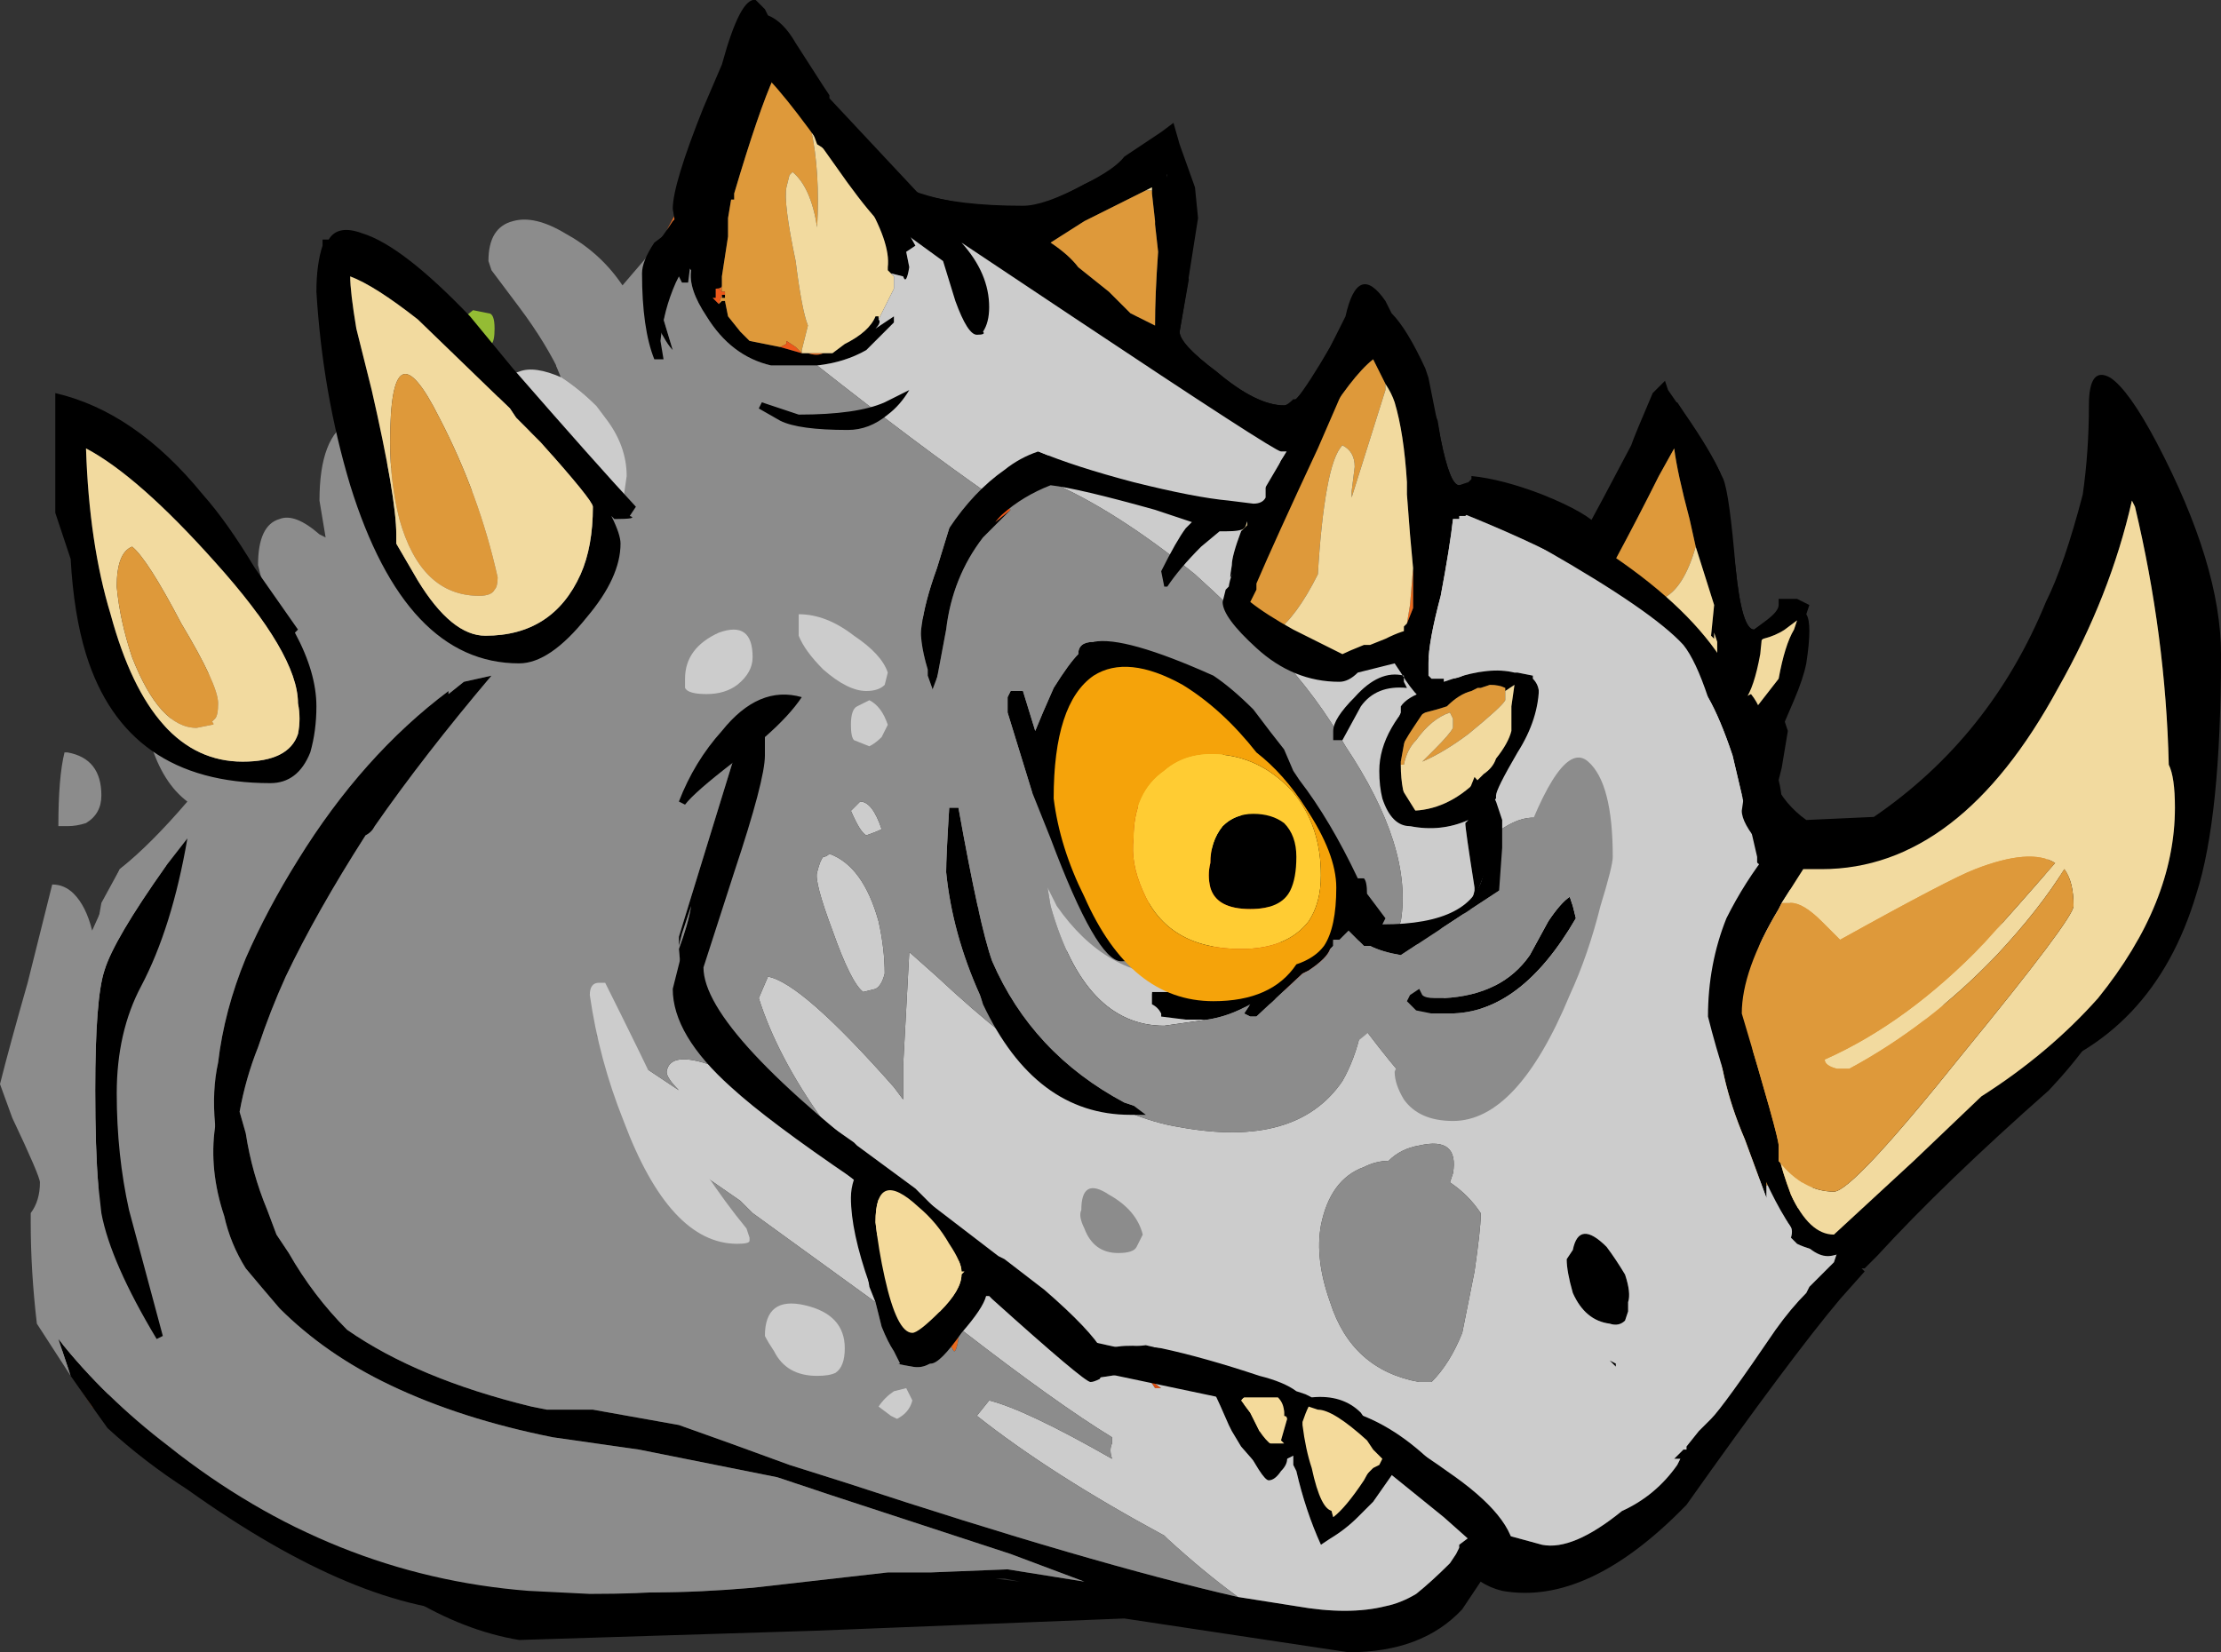 <?xml version="1.0" encoding="UTF-8" standalone="no"?>
<svg xmlns:ffdec="https://www.free-decompiler.com/flash" xmlns:xlink="http://www.w3.org/1999/xlink" ffdec:objectType="shape" height="26.9px" width="36.15px" xmlns="http://www.w3.org/2000/svg">
  <rect width="100%" height="100%" fill="#333333" stroke="none"/>
  <g transform="matrix(1.0, 0.0, 0.0, 1.0, 9.15, 34.95)">
    <path d="M4.05 -32.85 L3.45 -33.7 Q3.2 -33.15 2.8 -31.8 L2.8 -31.7 2.75 -31.7 2.7 -31.4 2.7 -31.1 2.6 -30.45 2.6 -30.3 Q2.6 -30.25 2.5 -30.25 L2.5 -30.1 2.45 -30.1 2.55 -30.0 2.6 -30.05 2.65 -30.05 2.7 -29.8 2.9 -29.55 3.05 -29.4 3.55 -29.3 3.9 -29.2 3.95 -29.2 4.0 -29.2 Q4.15 -29.15 4.25 -29.2 L4.4 -29.2 4.6 -29.35 Q5.0 -29.55 5.1 -29.8 L5.15 -29.8 5.15 -29.75 Q5.2 -29.7 5.1 -29.6 L5.4 -29.8 5.4 -29.7 4.95 -29.25 Q4.6 -29.05 4.15 -29.0 L3.4 -29.0 Q2.75 -29.15 2.35 -29.8 2.05 -30.25 2.1 -30.55 L2.05 -30.6 1.85 -30.75 1.65 -29.75 1.8 -29.25 Q1.7 -29.35 1.55 -29.65 L1.45 -30.85 1.7 -31.2 1.8 -31.35 2.05 -31.6 2.05 -31.85 2.7 -34.0 3.85 -33.8 5.05 -32.2 Q5.7 -31.7 6.9 -31.6 L7.45 -31.4 7.7 -31.6 Q8.05 -31.7 8.5 -31.95 9.05 -32.2 9.2 -32.4 9.55 -32.55 9.75 -32.55 L10.15 -30.6 10.2 -30.4 10.05 -29.55 Q10.05 -29.35 10.65 -28.9 11.3 -28.35 11.75 -28.35 11.8 -28.35 11.9 -28.45 L11.95 -28.45 Q12.15 -28.7 12.5 -29.3 L12.75 -29.75 Q12.9 -29.85 13.05 -29.95 L14.15 -28.35 14.25 -28.1 14.3 -27.8 Q14.45 -27.05 14.6 -27.05 14.75 -27.05 14.75 -27.1 L14.8 -27.15 14.8 -27.2 Q15.3 -27.15 15.95 -26.9 16.7 -26.6 16.9 -26.35 L17.9 -28.3 Q18.05 -28.4 18.15 -28.4 L18.25 -28.25 Q18.7 -27.6 18.85 -27.25 L18.85 -27.15 18.95 -26.85 19.1 -25.7 Q19.2 -24.7 19.4 -24.7 L19.6 -24.85 Q19.8 -25.0 19.8 -25.1 L19.8 -25.2 20.1 -25.2 Q20.2 -25.15 20.3 -25.1 L20.25 -24.95 Q20.35 -24.8 20.25 -24.15 20.2 -23.9 20.05 -23.55 L19.9 -23.2 19.95 -23.05 19.85 -22.45 19.8 -22.25 Q19.85 -22.05 19.85 -21.9 L20.0 -21.4 25.75 -20.45 Q25.75 -18.85 24.2 -17.2 22.5 -15.7 21.4 -14.5 L21.2 -14.3 21.15 -14.3 21.2 -14.25 20.8 -13.8 Q20.0 -12.85 18.3 -10.45 16.7 -8.8 15.3 -9.05 15.1 -9.1 14.95 -9.2 L14.65 -8.75 Q14.0 -8.05 12.8 -8.05 L9.15 -8.6 4.1 -8.4 -0.7 -8.25 Q-1.6 -8.4 -2.5 -8.95 L-7.45 -12.05 -7.85 -12.35 -7.95 -12.5 -7.75 -12.4 0.2 -9.1 Q1.35 -8.95 3.1 -9.1 L5.3 -9.35 6.0 -9.35 7.25 -9.4 8.5 -9.2 7.3 -9.65 4.4 -10.6 3.5 -10.9 1.25 -11.35 -0.15 -11.55 Q-1.65 -11.85 -2.8 -12.4 -3.85 -12.9 -4.6 -13.65 -4.9 -14.0 -5.15 -14.3 -5.4 -14.7 -5.5 -15.15 -5.75 -15.9 -5.65 -16.6 L-5.65 -16.65 Q-5.7 -17.2 -5.6 -17.65 -5.5 -18.5 -5.15 -19.35 -4.8 -20.15 -4.3 -20.95 -3.25 -22.65 -1.85 -23.7 L-1.85 -23.65 -1.6 -23.85 -1.15 -23.95 Q-2.25 -22.65 -3.05 -21.5 -3.1 -21.4 -3.2 -21.35 -4.0 -20.1 -4.5 -19.05 -4.75 -18.5 -4.95 -17.9 -5.15 -17.4 -5.25 -16.85 L-5.15 -16.5 Q-5.05 -15.85 -4.8 -15.25 L-4.65 -14.85 -4.45 -14.55 Q-4.05 -13.85 -3.5 -13.3 -2.35 -12.5 -0.5 -12.05 L-0.25 -12.0 -0.1 -12.0 Q0.2 -12.0 0.5 -12.0 L1.9 -11.75 Q2.75 -11.45 3.7 -11.1 L4.65 -10.8 Q8.6 -9.5 11.0 -8.95 L11.95 -8.8 Q12.8 -8.65 13.4 -8.8 13.65 -8.85 13.9 -9.0 14.15 -9.2 14.45 -9.5 L14.55 -9.65 14.6 -9.75 14.6 -9.8 14.8 -9.95 13.55 -11.0 13.2 -10.5 12.95 -10.25 Q12.75 -10.05 12.5 -9.9 L12.35 -9.8 Q12.1 -10.35 11.95 -11.0 L11.9 -11.1 11.9 -11.25 11.8 -11.2 11.75 -11.15 11.4 -11.0 11.05 -11.4 10.9 -11.65 10.85 -11.75 Q10.7 -12.1 10.6 -12.3 L9.25 -12.6 8.6 -12.5 6.9 -14.1 6.5 -13.3 6.45 -13.2 6.3 -13.05 6.15 -12.9 Q5.95 -12.65 5.7 -12.7 5.4 -12.75 5.5 -12.75 L5.4 -12.95 Q5.3 -13.1 5.2 -13.35 L5.1 -13.75 5.0 -14.0 4.75 -15.65 5.45 -14.15 6.2 -13.55 6.3 -13.7 6.55 -14.15 6.6 -14.3 6.55 -14.35 4.8 -15.7 2.45 -17.6 1.95 -18.95 1.9 -19.5 Q2.05 -19.9 2.1 -20.2 L1.95 -19.75 1.9 -19.55 1.9 -19.7 2.9 -22.95 2.25 -19.3 Q2.1 -18.5 3.2 -17.45 L4.25 -16.7 4.75 -16.35 4.8 -16.3 5.75 -15.6 6.15 -15.2 8.65 -13.1 9.1 -13.0 9.5 -13.05 Q11.75 -12.5 13.2 -11.7 L12.9 -11.95 Q13.65 -11.7 14.35 -10.95 L15.4 -9.95 15.95 -9.8 Q16.45 -9.7 17.25 -10.35 17.8 -10.6 18.15 -11.1 L18.2 -11.2 18.1 -11.2 18.25 -11.35 18.3 -11.35 18.3 -11.4 18.5 -11.65 18.7 -11.85 Q18.9 -12.05 19.75 -13.3 20.0 -13.65 20.25 -13.9 L20.3 -14.0 20.7 -14.4 20.75 -14.55 20.65 -14.55 Q20.3 -14.6 20.1 -14.7 L20.0 -14.8 Q20.05 -14.95 19.95 -15.05 L24.85 -21.9 24.85 -21.95 24.8 -22.05 20.1 -20.4 19.85 -20.55 19.4 -20.95 19.05 -22.3 19.25 -21.9 19.3 -23.1 Q19.2 -23.4 19.05 -23.65 L17.85 -24.9 Q16.6 -25.85 14.25 -26.75 L14.05 -24.3 Q14.3 -24.05 14.35 -23.9 L14.35 -23.85 14.5 -23.9 Q15.1 -24.1 15.5 -24.0 L15.55 -24.0 15.8 -23.95 15.8 -23.9 Q15.9 -23.8 15.9 -23.65 15.9 -23.5 15.8 -23.05 L15.4 -22.15 15.05 -21.8 15.15 -21.35 15.1 -20.95 14.55 -19.55 12.55 -19.65 12.4 -20.0 12.4 -20.05 11.45 -22.05 11.1 -22.55 10.55 -23.25 10.2 -23.6 9.55 -23.85 9.3 -23.9 9.15 -24.05 9.5 -24.2 10.15 -23.95 11.75 -22.35 11.85 -22.05 12.25 -21.35 Q12.65 -20.65 12.95 -19.8 L13.5 -19.6 14.55 -19.9 Q14.8 -20.2 14.85 -20.45 L14.85 -20.5 Q14.7 -21.45 14.7 -21.55 L14.75 -21.6 Q14.3 -21.4 13.8 -21.5 13.6 -21.55 13.6 -21.6 L13.35 -22.6 13.65 -23.35 13.65 -23.45 Q13.75 -23.6 14.05 -23.7 L13.7 -24.65 13.7 -24.75 13.75 -24.8 13.85 -25.05 Q13.85 -25.3 13.85 -25.7 L13.8 -26.25 13.75 -26.9 13.75 -27.1 Q13.7 -27.9 13.55 -28.4 13.5 -28.55 13.4 -28.7 L13.2 -29.1 Q12.5 -28.55 11.1 -25.65 L10.95 -25.5 10.9 -25.6 Q10.85 -25.45 10.9 -25.75 10.9 -25.9 11.05 -26.3 L11.15 -26.4 11.15 -26.45 Q10.75 -26.6 10.1 -26.8 L7.95 -27.1 7.65 -27.0 7.25 -26.7 7.05 -26.45 7.3 -26.65 6.85 -26.2 Q6.35 -25.55 6.25 -24.7 L6.1 -23.9 6.2 -23.25 5.95 -23.95 5.95 -24.05 Q5.8 -24.55 5.85 -24.85 L6.95 -26.9 8.15 -27.7 11.35 -26.85 11.85 -27.7 8.1 -30.4 5.5 -31.4 5.75 -30.95 5.6 -30.85 5.65 -30.6 Q5.6 -30.3 5.55 -30.45 L5.35 -30.5 5.3 -30.55 5.3 -30.6 Q5.35 -31.0 4.9 -31.75 4.5 -32.4 4.15 -32.6 4.1 -32.75 4.05 -32.85 M2.55 -30.0 L2.55 -30.0 M2.65 -30.15 L2.65 -30.1 2.6 -30.1 2.6 -30.15 2.65 -30.15 2.65 -30.15 M9.6 -31.8 L9.6 -31.9 9.5 -31.85 8.5 -31.35 7.95 -31.0 Q8.25 -30.8 8.4 -30.6 L8.9 -30.2 9.25 -29.85 9.65 -29.65 Q9.65 -30.15 9.7 -30.85 L9.65 -31.3 9.65 -31.35 9.6 -31.8 M18.45 -26.05 L18.35 -26.5 Q18.15 -27.25 18.1 -27.65 L17.85 -27.2 Q17.5 -26.5 17.15 -25.85 L17.9 -25.2 18.8 -24.3 18.8 -24.5 18.75 -24.65 18.75 -24.55 18.7 -24.6 18.75 -25.1 18.45 -26.05 M19.1 -23.85 L19.4 -23.4 19.4 -23.45 19.45 -23.45 19.8 -23.9 Q19.9 -24.45 20.05 -24.7 L20.1 -24.85 19.9 -24.7 Q19.75 -24.6 19.55 -24.55 L19.35 -24.4 19.0 -24.15 18.85 -24.25 19.1 -23.85 M15.35 -23.75 Q15.25 -23.8 15.1 -23.8 L14.95 -23.75 14.9 -23.75 14.8 -23.7 Q14.6 -23.65 14.4 -23.45 14.25 -23.4 14.05 -23.35 13.85 -23.25 13.75 -23.1 L13.65 -22.55 13.65 -22.5 Q13.65 -22.05 13.8 -21.75 14.4 -21.75 14.9 -22.25 L15.0 -22.35 Q15.15 -22.45 15.2 -22.6 15.4 -22.85 15.45 -23.05 L15.45 -23.45 15.5 -23.8 15.35 -23.7 15.35 -23.75 M11.3 -24.9 L11.6 -24.35 11.3 -24.65 10.95 -25.45 11.3 -24.9 M16.25 -21.4 L16.45 -21.8 16.45 -21.1 16.25 -21.4 M12.65 -19.0 L12.7 -19.0 9.55 -18.4 11.5 -18.6 12.65 -19.0 M8.35 -23.3 L8.05 -22.65 Q8.0 -22.45 8.05 -22.0 L8.5 -20.95 11.25 -19.1 Q11.7 -19.0 12.15 -19.2 L12.15 -19.15 Q11.55 -18.95 10.35 -19.15 L8.45 -20.85 8.0 -22.05 Q7.9 -22.45 7.95 -22.7 L8.1 -23.1 8.15 -23.2 8.2 -23.35 8.35 -23.3 M12.3 -18.55 L11.55 -17.8 6.65 -20.25 9.7 -17.5 12.3 -18.55 M16.45 -14.6 Q16.55 -15.1 17.0 -14.65 17.15 -14.45 17.3 -14.2 17.4 -13.9 17.35 -13.75 L17.35 -13.6 17.3 -13.45 Q17.2 -13.35 17.05 -13.4 16.65 -13.45 16.45 -13.9 16.35 -14.25 16.35 -14.45 L16.45 -14.6 M19.1 -19.05 L19.05 -18.9 18.9 -18.25 Q18.85 -17.95 18.85 -17.65 L19.25 -15.95 19.1 -15.95 19.05 -16.15 18.75 -17.25 Q18.7 -18.15 18.8 -18.5 L19.1 -19.05 M11.05 -12.2 L11.3 -11.6 Q11.4 -11.45 11.5 -11.45 L11.75 -11.45 11.7 -11.5 11.8 -11.85 11.75 -12.0 11.05 -12.2 M7.2 -9.25 L7.05 -9.25 7.45 -9.2 7.2 -9.25 M17.15 -12.75 L17.15 -12.7 17.05 -12.8 17.15 -12.75 M12.2 -11.45 L12.25 -11.35 12.55 -10.25 Q12.75 -10.4 13.05 -10.85 13.15 -11.05 13.3 -11.2 L12.2 -11.45" fill="#000000" fill-rule="evenodd" stroke="none"/>
    <path d="M13.85 -25.7 Q13.85 -25.3 13.85 -25.05 L13.75 -24.8 13.8 -25.1 13.85 -25.7 M24.8 -22.05 L24.85 -21.95 24.8 -22.05 M6.55 -14.35 L6.6 -14.3 6.55 -14.15 6.55 -14.35 M6.3 -13.7 L6.2 -13.55 6.3 -13.7 M6.3 -13.05 L6.45 -13.2 6.45 -13.15 Q6.4 -12.85 6.35 -13.0 L6.3 -13.05 M-7.85 -12.35 L-7.45 -12.05 -7.55 -11.95 -7.65 -12.05 -7.85 -12.35 M2.05 -31.85 L2.05 -31.6 1.8 -31.35 1.7 -31.2 2.05 -31.85 M1.85 -30.75 L2.05 -30.6 1.85 -30.75 M4.4 -29.2 L4.25 -29.2 Q4.15 -29.15 4.0 -29.2 L3.95 -29.2 4.4 -29.2 M2.5 -30.25 Q2.6 -30.25 2.6 -30.3 L2.6 -30.2 2.55 -30.25 2.5 -30.25 M19.05 -18.9 L18.9 -18.15 18.85 -17.65 Q18.85 -17.95 18.9 -18.25 L19.05 -18.9" fill="#e96a1f" fill-rule="evenodd" stroke="none"/>
    <path d="M2.6 -30.3 L2.6 -30.45 2.7 -31.1 2.7 -31.4 2.75 -31.7 2.8 -31.7 2.8 -31.8 Q3.2 -33.15 3.45 -33.7 L4.05 -32.85 Q4.2 -32.15 4.15 -31.25 4.05 -31.9 3.75 -32.15 L3.7 -32.1 3.65 -31.9 Q3.6 -31.65 3.8 -30.7 3.9 -29.9 4.0 -29.65 L3.9 -29.25 3.9 -29.2 3.8 -29.3 3.65 -29.4 3.65 -29.35 3.55 -29.3 3.05 -29.4 2.9 -29.55 2.7 -29.8 2.65 -30.05 2.6 -30.05 2.55 -30.0 2.6 -30.15 2.6 -30.1 2.65 -30.1 2.65 -30.15 2.65 -30.2 2.6 -30.2 2.6 -30.3 M10.95 -25.5 L11.1 -25.65 Q12.5 -28.55 13.2 -29.1 L13.4 -28.7 13.4 -28.6 12.85 -26.85 12.85 -26.95 12.9 -27.35 Q12.9 -27.6 12.7 -27.7 12.55 -27.55 12.45 -27.0 12.35 -26.45 12.3 -25.6 11.95 -24.9 11.6 -24.65 L11.3 -24.9 10.95 -25.45 10.95 -25.5 M20.1 -20.4 L24.8 -22.05 24.85 -21.95 24.85 -21.9 19.85 -15.25 19.65 -15.65 19.6 -15.65 19.55 -15.7 19.25 -15.95 18.85 -17.65 18.9 -18.15 19.05 -18.9 19.1 -19.05 20.1 -20.4 M9.5 -31.85 L9.6 -31.85 9.6 -31.8 9.65 -31.35 9.65 -31.3 9.7 -30.85 Q9.65 -30.15 9.65 -29.65 L9.25 -29.85 8.9 -30.2 8.4 -30.6 Q8.25 -30.8 7.95 -31.0 L8.5 -31.35 9.5 -31.85 M17.9 -25.2 L17.15 -25.85 Q17.5 -26.5 17.85 -27.2 L18.1 -27.65 Q18.15 -27.25 18.35 -26.5 L18.45 -26.05 Q18.25 -25.35 17.9 -25.2 M19.1 -23.85 L18.85 -24.25 19.0 -24.15 19.35 -24.4 19.1 -23.85 M13.65 -22.5 L13.65 -22.55 13.75 -23.1 Q13.85 -23.25 14.05 -23.35 14.25 -23.4 14.4 -23.45 14.6 -23.65 14.8 -23.7 L14.9 -23.75 14.95 -23.75 15.1 -23.8 Q15.25 -23.8 15.35 -23.75 L15.35 -23.55 Q15.3 -23.45 14.75 -23.0 14.35 -22.7 14.0 -22.55 L14.2 -22.75 Q14.45 -23.0 14.5 -23.1 L14.5 -23.25 14.45 -23.35 Q14.15 -23.25 13.9 -22.9 13.75 -22.75 13.7 -22.5 L13.65 -22.5" fill="#de993a" fill-rule="evenodd" stroke="none"/>
    <path d="M4.05 -32.85 Q4.1 -32.75 4.15 -32.6 4.5 -32.4 4.9 -31.75 5.35 -31.0 5.3 -30.6 L5.3 -30.55 5.35 -30.5 5.4 -30.45 5.4 -30.25 5.15 -29.75 5.15 -29.8 5.1 -29.8 Q5.0 -29.55 4.6 -29.35 L4.4 -29.2 3.95 -29.2 3.9 -29.2 3.9 -29.25 4.0 -29.65 Q3.9 -29.9 3.8 -30.7 3.6 -31.65 3.65 -31.9 L3.7 -32.1 3.75 -32.15 Q4.05 -31.9 4.15 -31.25 4.2 -32.15 4.05 -32.85 M11.15 -26.45 L11.15 -26.4 11.05 -26.3 11.15 -26.45 M13.4 -28.7 Q13.5 -28.55 13.55 -28.4 13.7 -27.9 13.75 -27.1 L13.75 -26.9 13.8 -26.25 13.85 -25.7 13.8 -25.1 13.75 -24.8 13.7 -24.75 13.7 -24.65 13.7 -24.6 Q13.4 -24.15 12.45 -24.3 L11.6 -24.65 Q11.95 -24.9 12.3 -25.6 12.35 -26.45 12.45 -27.0 12.55 -27.55 12.7 -27.7 12.9 -27.6 12.9 -27.35 L12.85 -26.95 12.85 -26.85 13.4 -28.6 13.4 -28.7 M24.85 -21.9 L19.95 -15.05 19.85 -15.25 24.85 -21.9 M2.55 -30.0 L2.55 -30.0 M9.5 -31.85 L9.6 -31.9 9.6 -31.8 9.6 -31.85 9.5 -31.85 M18.45 -26.05 L18.75 -25.1 18.7 -24.6 18.75 -24.55 18.75 -24.65 18.8 -24.5 18.8 -24.3 17.9 -25.2 Q18.25 -25.35 18.45 -26.05 M19.35 -24.4 L19.55 -24.55 Q19.75 -24.6 19.9 -24.7 L20.1 -24.85 20.05 -24.7 Q19.9 -24.45 19.8 -23.9 L19.45 -23.45 19.4 -23.45 19.4 -23.4 19.1 -23.85 19.35 -24.4 M15.35 -23.75 L15.35 -23.7 15.5 -23.8 15.45 -23.45 15.45 -23.05 Q15.4 -22.85 15.2 -22.6 15.15 -22.45 15.0 -22.35 L14.9 -22.25 Q14.4 -21.75 13.8 -21.75 13.65 -22.05 13.65 -22.5 L13.7 -22.5 Q13.75 -22.75 13.9 -22.9 14.15 -23.25 14.45 -23.35 L14.5 -23.25 14.5 -23.1 Q14.45 -23.0 14.2 -22.75 L14.0 -22.55 Q14.35 -22.7 14.75 -23.0 15.3 -23.45 15.35 -23.55 L15.35 -23.75 M19.05 -16.15 L19.1 -15.95 19.05 -16.15" fill="#f2da9f" fill-rule="evenodd" stroke="none"/>
    <path d="M9.7 -23.05 L9.85 -22.95 9.15 -21.95 9.7 -23.05 M9.65 -12.35 L9.55 -12.5 9.75 -12.35 9.65 -12.35" fill="#d84e12" fill-rule="evenodd" stroke="none"/>
    <path d="M4.8 -15.7 L6.55 -14.35 6.55 -14.15 6.3 -13.7 6.2 -13.55 5.45 -14.15 4.75 -15.65 4.8 -15.7 M11.05 -12.2 L11.75 -12.0 11.8 -11.85 11.7 -11.5 11.75 -11.45 11.5 -11.45 Q11.4 -11.45 11.3 -11.6 L11.05 -12.2 M12.2 -11.45 L13.3 -11.2 Q13.15 -11.05 13.05 -10.85 12.75 -10.4 12.55 -10.25 L12.25 -11.35 12.2 -11.45" fill="#f4da9b" fill-rule="evenodd" stroke="none"/>
    <path d="M9.3 -23.9 L9.55 -23.85 10.2 -23.6 10.55 -23.25 10.5 -22.9 9.85 -22.95 9.7 -23.05 8.75 -23.25 9.3 -23.9" fill="#99270b" fill-rule="evenodd" stroke="none"/>
    <path d="M9.55 -23.85 L10.2 -23.6 9.55 -23.85 M10.55 -23.25 L11.1 -22.55 10.9 -22.7 10.5 -22.9 10.55 -23.25 M12.4 -20.05 L12.4 -20.0 12.55 -19.65 12.4 -19.1 Q11.95 -18.55 10.85 -18.7 L8.3 -20.8 8.0 -22.05 8.45 -20.85 10.35 -19.15 Q11.55 -18.95 12.15 -19.15 L12.15 -19.2 Q11.7 -19.0 11.25 -19.1 L8.5 -20.95 8.05 -22.0 Q8.0 -22.45 8.05 -22.65 L8.35 -23.3 8.75 -23.25 9.7 -23.05 9.15 -21.95 12.4 -20.05 M8.2 -23.35 L8.15 -23.2 8.1 -23.1 8.15 -23.45 8.2 -23.35" fill="#c1310d" fill-rule="evenodd" stroke="none"/>
    <path d="M7.3 -26.65 L7.05 -26.45 7.25 -26.7 7.3 -26.65 M3.9 -29.2 L3.55 -29.3 3.65 -29.35 3.65 -29.4 3.8 -29.3 3.9 -29.2 M2.55 -30.0 L2.45 -30.1 2.5 -30.1 2.5 -30.25 2.55 -30.25 2.6 -30.2 2.65 -30.2 2.65 -30.15 2.65 -30.15 2.6 -30.15 2.55 -30.0" fill="#ec581a" fill-rule="evenodd" stroke="none"/>
    <path d="M11.45 -22.05 L12.4 -20.05 9.15 -21.95 9.85 -22.95 10.5 -22.9 10.9 -22.7 11.45 -22.05" fill="#ffff66" fill-rule="evenodd" stroke="none"/>
    <path d="M11.1 -22.55 L11.45 -22.05 10.9 -22.7 11.1 -22.55" fill="#ffffbf" fill-rule="evenodd" stroke="none"/>
    <path d="M5.35 -30.5 L5.55 -30.45 Q5.6 -30.3 5.65 -30.6 L5.6 -30.85 5.75 -30.95 5.5 -31.4 8.1 -30.4 11.85 -27.7 11.35 -26.85 8.15 -27.7 6.95 -26.9 Q5.8 -27.7 4.15 -29.0 4.6 -29.05 4.95 -29.25 L5.4 -29.7 5.4 -29.8 5.1 -29.6 Q5.2 -29.7 5.15 -29.75 L5.4 -30.25 5.4 -30.45 5.35 -30.5 M7.95 -27.1 L10.1 -26.8 Q10.75 -26.6 11.15 -26.45 L11.05 -26.3 Q10.9 -25.9 10.9 -25.75 10.85 -25.45 10.9 -25.6 L10.95 -25.5 10.95 -25.45 11.3 -24.65 Q10.85 -25.1 10.3 -25.6 9.0 -26.65 7.95 -27.1 M13.7 -24.65 L14.05 -23.7 Q13.75 -23.6 13.65 -23.45 L13.65 -23.35 13.35 -22.6 13.6 -21.6 Q13.6 -21.55 13.8 -21.5 14.3 -21.4 14.75 -21.6 L14.7 -21.55 Q14.7 -21.45 14.85 -20.5 L14.85 -20.45 Q14.8 -20.2 14.55 -19.9 L13.5 -19.6 13.65 -19.95 Q13.85 -21.15 12.75 -22.8 12.3 -23.6 11.6 -24.35 L11.3 -24.9 11.6 -24.65 12.45 -24.3 Q13.4 -24.15 13.7 -24.6 L13.7 -24.65 M15.15 -21.35 L15.05 -21.8 15.4 -22.15 15.8 -23.05 Q15.9 -23.5 15.9 -23.65 15.9 -23.8 15.8 -23.9 L15.8 -23.95 15.55 -24.0 15.5 -24.0 Q15.1 -24.1 14.5 -23.9 L14.35 -23.85 14.35 -23.9 Q14.3 -24.05 14.05 -24.3 L14.25 -26.75 Q16.6 -25.85 17.85 -24.9 L19.05 -23.65 Q19.2 -23.4 19.3 -23.1 L19.25 -21.9 19.05 -22.3 19.4 -20.95 19.85 -20.55 20.1 -20.4 19.1 -19.05 18.8 -18.5 Q18.7 -18.15 18.75 -17.25 L19.05 -16.15 19.1 -15.95 19.25 -15.95 19.55 -15.7 19.6 -15.65 19.65 -15.65 19.85 -15.25 19.95 -15.05 Q20.05 -14.95 20.0 -14.8 L20.1 -14.7 Q20.3 -14.6 20.65 -14.55 L20.75 -14.55 20.7 -14.4 20.3 -14.0 20.25 -13.9 Q20.0 -13.65 19.75 -13.3 18.9 -12.05 18.7 -11.85 L18.5 -11.65 18.3 -11.4 18.3 -11.35 18.25 -11.35 18.1 -11.2 18.2 -11.2 18.15 -11.1 Q17.8 -10.6 17.25 -10.35 16.45 -9.7 15.95 -9.8 L15.4 -9.95 14.35 -10.95 Q13.65 -11.7 12.9 -11.95 L13.2 -11.7 Q11.75 -12.5 9.5 -13.05 L9.1 -13.0 8.65 -13.1 6.15 -15.2 5.75 -15.6 4.8 -16.3 4.75 -16.35 4.25 -16.7 Q3.5 -17.75 3.2 -18.7 L3.35 -19.05 Q3.9 -18.95 5.4 -17.25 L5.55 -17.05 5.55 -17.6 5.65 -19.45 6.1 -19.05 Q8.45 -16.85 10.05 -16.6 11.95 -16.25 12.7 -17.35 12.9 -17.7 13.0 -18.15 L13.1 -18.15 Q13.9 -17.1 14.1 -17.05 L16.45 -21.1 16.45 -21.8 16.25 -21.4 Q15.85 -21.9 15.15 -21.35 M2.45 -17.6 L4.8 -15.7 4.75 -15.65 5.0 -14.0 5.1 -13.75 3.1 -15.2 2.9 -15.4 2.25 -15.85 1.55 -16.85 0.55 -18.1 1.9 -17.2 Q1.7 -17.4 1.7 -17.5 1.75 -17.85 2.45 -17.6 M6.5 -13.3 L6.9 -14.1 8.6 -12.5 9.25 -12.6 10.6 -12.3 Q10.7 -12.1 10.85 -11.75 L10.9 -11.65 11.05 -11.4 11.4 -11.0 11.75 -11.15 11.8 -11.2 11.9 -11.25 11.9 -11.1 11.95 -11.0 Q12.1 -10.35 12.35 -9.8 L12.5 -9.9 Q12.75 -10.05 12.95 -10.25 L13.2 -10.5 13.55 -11.0 14.8 -9.95 14.6 -9.8 14.6 -9.75 14.55 -9.65 14.45 -9.5 Q14.15 -9.2 13.9 -9.0 13.65 -8.85 13.4 -8.8 12.8 -8.65 11.95 -8.8 L11.0 -8.95 Q10.45 -9.35 9.85 -9.9 L9.8 -9.95 Q7.95 -10.95 6.75 -11.9 L6.95 -12.15 Q7.55 -12.0 8.95 -11.2 8.9 -11.35 8.95 -11.45 L8.95 -11.55 Q8.05 -12.1 6.5 -13.3 M13.05 -15.95 Q12.5 -15.75 12.35 -15.0 12.25 -14.45 12.5 -13.75 12.85 -12.65 13.95 -12.45 L14.15 -12.45 Q14.45 -12.75 14.65 -13.25 L14.85 -14.25 Q14.95 -14.95 14.95 -15.15 L14.95 -15.2 Q14.75 -15.5 14.45 -15.7 L14.5 -15.85 Q14.6 -16.45 13.95 -16.3 13.65 -16.25 13.45 -16.05 13.25 -16.05 13.05 -15.95 M16.45 -14.6 L16.35 -14.45 Q16.35 -14.25 16.45 -13.9 16.65 -13.45 17.05 -13.4 17.2 -13.35 17.3 -13.45 L17.35 -13.6 17.35 -13.75 Q17.4 -13.9 17.3 -14.2 17.15 -14.45 17.0 -14.65 16.55 -15.1 16.45 -14.6 M4.25 -21.0 Q4.3 -21.0 4.35 -21.05 4.9 -20.85 5.15 -19.95 5.25 -19.5 5.25 -19.1 5.2 -18.9 5.1 -18.85 L4.9 -18.8 Q4.7 -18.95 4.4 -19.8 4.1 -20.6 4.15 -20.75 4.2 -20.95 4.25 -21.0 M5.2 -21.45 Q5.1 -21.4 4.95 -21.35 4.85 -21.4 4.7 -21.75 L4.85 -21.9 Q5.05 -21.9 5.2 -21.45 M9.65 -12.35 L9.75 -12.35 9.55 -12.5 9.65 -12.35 M17.15 -12.75 L17.05 -12.8 17.15 -12.7 17.15 -12.75" fill="#cccccc" fill-rule="evenodd" stroke="none"/>
    <path d="M6.95 -26.9 L5.85 -24.85 Q5.8 -24.55 5.95 -24.05 L5.95 -23.95 6.2 -23.25 6.1 -23.9 6.25 -24.7 Q6.35 -25.55 6.85 -26.2 L7.3 -26.65 7.25 -26.7 7.65 -27.0 7.95 -27.1 Q9.0 -26.65 10.3 -25.6 10.85 -25.1 11.3 -24.65 L11.6 -24.35 Q12.3 -23.6 12.75 -22.8 13.85 -21.15 13.65 -19.95 L13.5 -19.6 12.95 -19.8 Q12.65 -20.65 12.25 -21.35 L11.85 -22.05 11.75 -22.35 10.15 -23.95 9.5 -24.2 9.15 -24.05 9.3 -23.9 8.75 -23.25 8.35 -23.3 8.2 -23.35 8.15 -23.45 8.1 -23.1 7.95 -22.7 Q7.9 -22.45 8.0 -22.05 L8.3 -20.8 10.85 -18.7 Q11.95 -18.55 12.4 -19.1 L12.55 -19.65 14.55 -19.55 15.1 -20.95 15.15 -21.35 Q15.85 -21.9 16.25 -21.4 L16.45 -21.1 14.1 -17.05 Q13.9 -17.1 13.1 -18.15 L13.0 -18.15 Q12.9 -17.7 12.7 -17.35 11.95 -16.25 10.05 -16.6 8.45 -16.85 6.1 -19.05 L5.65 -19.45 5.55 -17.6 5.55 -17.05 5.4 -17.25 Q3.9 -18.95 3.35 -19.05 L3.2 -18.7 Q3.5 -17.75 4.25 -16.7 L3.2 -17.45 Q2.1 -18.5 2.25 -19.3 L2.9 -22.95 1.9 -19.7 1.9 -19.55 1.95 -19.75 2.1 -20.2 Q2.05 -19.9 1.9 -19.5 L1.95 -18.95 2.45 -17.6 Q1.75 -17.85 1.7 -17.5 1.7 -17.4 1.9 -17.2 L0.55 -18.1 1.55 -16.85 2.25 -15.85 2.9 -15.4 3.1 -15.2 5.1 -13.75 5.2 -13.35 Q5.3 -13.1 5.4 -12.95 L5.5 -12.75 Q5.4 -12.75 5.7 -12.7 5.95 -12.65 6.15 -12.9 L6.3 -13.05 6.35 -13.0 Q6.4 -12.85 6.45 -13.15 L6.45 -13.2 6.5 -13.3 Q8.05 -12.1 8.95 -11.55 L8.95 -11.45 Q8.9 -11.35 8.95 -11.2 7.55 -12.0 6.95 -12.15 L6.75 -11.9 Q7.95 -10.95 9.8 -9.95 L9.85 -9.9 Q10.45 -9.35 11.0 -8.95 8.6 -9.5 4.65 -10.8 L3.7 -11.1 Q2.75 -11.45 1.9 -11.75 L0.5 -12.0 Q0.2 -12.0 -0.1 -12.0 L-0.25 -12.0 -0.5 -12.05 Q-2.35 -12.5 -3.5 -13.3 -4.05 -13.85 -4.45 -14.55 L-4.65 -14.85 -4.8 -15.25 Q-5.05 -15.85 -5.15 -16.5 L-5.25 -16.85 Q-5.15 -17.4 -4.95 -17.9 -4.75 -18.5 -4.5 -19.05 -4.0 -20.1 -3.2 -21.35 -3.1 -21.4 -3.05 -21.5 -2.25 -22.65 -1.15 -23.95 L-1.6 -23.85 -1.85 -23.65 -1.85 -23.7 Q-3.25 -22.65 -4.3 -20.95 -4.8 -20.15 -5.15 -19.35 -5.5 -18.5 -5.6 -17.65 -5.7 -17.2 -5.65 -16.65 L-5.65 -16.6 Q-5.75 -15.9 -5.5 -15.15 -5.4 -14.7 -5.15 -14.3 -4.9 -14.0 -4.6 -13.65 -3.85 -12.9 -2.8 -12.4 -1.65 -11.85 -0.15 -11.55 L1.25 -11.35 3.5 -10.9 4.4 -10.6 7.3 -9.65 8.5 -9.2 7.25 -9.4 6.0 -9.35 5.3 -9.35 3.1 -9.1 Q1.35 -8.95 0.2 -9.1 L-7.75 -12.4 -7.95 -12.5 -8.15 -12.85 -7.65 -19.4 -7.5 -20.25 -7.2 -20.8 Q-6.35 -21.45 -5.2 -22.95 L-3.7 -25.0 Q-2.95 -26.15 -2.6 -26.45 L0.2 -27.7 Q0.2 -28.3 -0.1 -29.0 L0.35 -29.55 0.85 -30.15 1.45 -30.85 1.55 -29.65 Q1.7 -29.35 1.8 -29.25 L1.65 -29.75 1.85 -30.75 2.05 -30.6 2.1 -30.55 Q2.05 -30.25 2.35 -29.8 2.75 -29.15 3.4 -29.0 L4.15 -29.0 Q5.8 -27.7 6.95 -26.9 M12.65 -19.0 L11.5 -18.6 9.55 -18.4 12.7 -19.0 12.65 -19.0 M12.3 -18.55 L9.7 -17.5 6.65 -20.25 11.55 -17.8 12.3 -18.55 M13.05 -15.95 Q13.25 -16.05 13.45 -16.05 13.65 -16.25 13.95 -16.3 14.6 -16.45 14.5 -15.85 L14.45 -15.7 Q14.75 -15.5 14.95 -15.2 L14.95 -15.15 Q14.95 -14.95 14.85 -14.25 L14.65 -13.25 Q14.45 -12.75 14.15 -12.45 L13.95 -12.45 Q12.85 -12.65 12.5 -13.75 12.25 -14.45 12.35 -15.0 12.5 -15.75 13.05 -15.95 M5.2 -21.45 Q5.05 -21.9 4.85 -21.9 L4.7 -21.75 Q4.85 -21.4 4.95 -21.35 5.1 -21.4 5.2 -21.45 M4.25 -21.0 Q4.2 -20.95 4.15 -20.75 4.1 -20.6 4.4 -19.8 4.7 -18.95 4.9 -18.8 L5.1 -18.85 Q5.2 -18.9 5.25 -19.1 5.25 -19.5 5.15 -19.95 4.9 -20.85 4.35 -21.05 4.3 -21.0 4.25 -21.0" fill="#8c8c8c" fill-rule="evenodd" stroke="none"/>
    <path d="M11.45 -26.85 L11.7 -27.45 11.8 -27.6 11.7 -27.6 Q11.6 -27.6 8.3 -29.8 L6.5 -31.0 Q6.95 -30.5 6.95 -29.95 6.95 -29.7 6.85 -29.55 6.9 -29.5 6.75 -29.5 6.6 -29.5 6.4 -30.05 L6.2 -30.7 5.65 -31.1 5.5 -31.1 Q5.25 -31.1 4.45 -32.25 3.5 -33.6 3.2 -33.8 L2.85 -32.7 Q2.65 -31.95 2.7 -31.45 L2.65 -31.4 Q2.55 -31.35 2.45 -31.35 L2.1 -30.75 2.05 -30.35 1.95 -30.35 1.9 -30.45 1.85 -30.35 Q1.65 -29.9 1.6 -29.4 L1.65 -29.1 1.5 -29.1 Q1.3 -29.6 1.3 -30.5 1.3 -30.7 1.5 -31.0 L1.7 -31.15 1.85 -31.25 1.8 -31.55 Q1.8 -31.95 2.3 -33.2 L2.6 -33.9 Q2.9 -35.0 3.15 -34.95 L3.3 -34.8 3.35 -34.7 Q3.6 -34.6 3.8 -34.25 L4.25 -33.55 4.35 -33.4 4.35 -33.35 5.8 -31.8 Q6.45 -31.6 7.5 -31.6 7.85 -31.6 8.5 -31.95 9.0 -32.2 9.15 -32.4 L9.75 -32.8 9.95 -32.95 10.05 -32.6 10.3 -31.9 10.35 -31.4 10.2 -30.45 10.05 -29.55 Q10.05 -29.35 10.65 -28.9 11.3 -28.35 11.75 -28.35 12.0 -28.35 12.5 -29.3 L12.75 -29.8 Q12.95 -30.7 13.4 -30.05 L13.5 -29.85 Q13.75 -29.6 14.05 -28.95 L14.1 -28.8 14.3 -27.8 Q14.45 -27.05 14.6 -27.05 L14.75 -27.1 14.75 -27.05 15.1 -26.95 Q15.8 -26.7 16.6 -26.2 L16.95 -26.85 17.4 -27.7 Q17.45 -27.85 17.75 -28.55 L17.95 -28.75 18.0 -28.6 Q18.7 -27.6 18.9 -27.15 19.0 -26.9 19.1 -25.7 19.2 -24.7 19.4 -24.7 L19.55 -24.8 19.5 -24.3 Q19.4 -23.75 19.25 -23.55 L19.3 -21.65 19.25 -21.8 19.05 -22.65 Q18.85 -23.25 18.65 -23.6 18.45 -24.2 18.25 -24.45 17.75 -25.0 16.0 -26.0 L14.75 -26.7 14.75 -26.6 14.7 -26.55 14.6 -26.55 14.6 -26.5 14.5 -26.5 Q14.45 -26.05 14.3 -25.25 14.1 -24.5 14.1 -24.15 L14.1 -23.95 14.15 -23.9 14.25 -23.7 13.85 -23.1 Q13.55 -22.65 13.55 -22.4 13.55 -22.3 13.7 -22.05 L13.95 -21.65 13.95 -21.55 13.8 -21.5 Q13.5 -21.5 13.35 -21.95 13.3 -22.15 13.3 -22.4 13.3 -22.75 13.5 -23.1 13.7 -23.45 13.95 -23.6 13.8 -23.75 13.65 -24.0 L13.55 -24.15 12.95 -24.0 Q12.8 -23.85 12.65 -23.85 11.9 -23.85 11.3 -24.4 10.75 -24.9 10.75 -25.15 L10.8 -25.35 10.85 -25.4 Q10.9 -25.75 11.45 -26.85 M19.55 -20.45 L19.3 -16.8 Q19.6 -16.1 19.6 -15.65 L19.6 -15.45 19.25 -16.4 Q18.8 -17.45 18.8 -18.4 L19.55 -20.45 M10.85 -26.8 L10.95 -26.7 11.1 -26.65 11.05 -26.6 11.15 -26.55 Q11.15 -26.4 11.1 -26.35 11.05 -26.3 10.8 -26.3 L10.7 -26.3 10.4 -26.05 Q10.05 -25.7 9.85 -25.4 L9.8 -25.4 9.75 -25.65 Q10.0 -26.15 10.15 -26.35 L10.25 -26.45 9.65 -26.65 Q8.4 -27.0 7.95 -27.05 7.05 -26.7 6.6 -25.85 6.3 -25.3 6.1 -24.35 L6.0 -24.2 Q5.9 -24.4 5.85 -24.75 5.9 -25.15 6.1 -25.7 L6.3 -26.35 Q6.7 -26.95 7.2 -27.3 7.45 -27.5 7.75 -27.6 8.35 -27.35 9.3 -27.1 10.3 -26.85 10.85 -26.8 M8.65 -24.5 Q9.15 -24.6 10.6 -23.95 10.9 -23.75 11.25 -23.4 11.55 -23.0 11.75 -22.75 L11.9 -22.4 12.0 -22.25 Q12.5 -21.6 12.95 -20.65 L13.05 -20.65 Q13.1 -20.6 13.1 -20.4 L13.4 -20.0 13.35 -19.9 Q14.85 -19.9 15.0 -20.75 L15.0 -21.4 14.75 -22.05 14.85 -22.3 Q15.0 -22.15 15.05 -21.85 L15.15 -22.0 15.2 -21.9 15.3 -21.6 15.3 -21.15 15.25 -20.45 13.65 -19.4 Q13.35 -19.45 13.15 -19.55 L13.05 -19.55 12.8 -19.8 12.65 -19.65 12.55 -19.65 12.55 -19.55 12.5 -19.5 Q12.45 -19.35 12.15 -19.15 L12.05 -19.1 11.3 -18.4 11.2 -18.4 11.1 -18.45 11.2 -18.6 Q10.85 -18.4 10.5 -18.35 L10.15 -18.35 9.75 -18.4 9.75 -18.45 Q9.7 -18.55 9.6 -18.6 L9.6 -18.8 9.95 -18.8 10.45 -18.7 11.4 -18.8 11.8 -19.25 10.7 -22.85 10.5 -23.05 10.25 -23.1 9.25 -21.85 9.4 -23.05 9.65 -23.3 9.65 -23.35 8.15 -22.9 8.05 -22.45 7.95 -22.4 8.3 -21.55 8.4 -22.5 8.65 -22.4 9.35 -19.35 Q9.35 -19.3 9.1 -19.3 8.7 -19.3 7.95 -21.3 L7.65 -22.05 7.25 -23.35 7.25 -23.6 7.3 -23.7 7.5 -23.7 7.7 -23.05 Q7.8 -23.3 8.0 -23.75 8.25 -24.15 8.4 -24.3 8.4 -24.5 8.65 -24.5 M14.15 -18.45 L13.9 -18.5 13.75 -18.65 13.8 -18.75 13.95 -18.85 14.0 -18.75 Q14.05 -18.7 14.2 -18.7 L14.35 -18.7 Q15.3 -18.75 15.75 -19.4 L16.05 -19.95 Q16.25 -20.25 16.4 -20.35 L16.45 -20.2 16.5 -20.0 Q15.6 -18.45 14.45 -18.45 L14.15 -18.45 M9.3 -16.95 L9.5 -16.8 Q9.6 -16.8 9.25 -16.8 7.7 -16.8 6.85 -18.6 L6.8 -18.75 Q6.35 -19.75 6.25 -20.75 6.25 -21.0 6.3 -21.8 L6.45 -21.8 Q6.8 -19.85 7.0 -19.3 7.65 -17.8 9.15 -17.0 L9.3 -16.95 M2.2 -31.5 L2.25 -31.5 2.25 -31.55 2.2 -31.5 M5.65 -28.6 Q5.5 -28.35 5.3 -28.2 5.0 -27.95 4.65 -27.95 3.85 -27.95 3.55 -28.1 L3.2 -28.3 3.25 -28.4 3.85 -28.2 Q4.8 -28.2 5.25 -28.4 L5.65 -28.6 M9.8 -32.15 Q9.45 -32.0 9.1 -31.8 L8.65 -31.5 Q8.15 -31.2 7.25 -31.2 L7.3 -31.15 Q8.65 -30.3 10.2 -29.1 9.85 -29.55 9.7 -30.0 L9.75 -30.85 9.85 -32.1 9.8 -32.15 M17.5 -26.9 Q17.2 -26.35 16.95 -26.0 18.25 -25.15 18.85 -24.25 L18.9 -24.35 Q19.0 -24.85 19.0 -25.25 19.0 -26.05 18.85 -26.55 L18.1 -28.0 17.5 -26.9 M13.9 -28.0 Q13.4 -29.1 13.1 -29.55 13.0 -29.25 12.3 -27.65 11.6 -26.15 11.3 -25.45 L11.3 -25.35 11.2 -25.15 Q11.45 -24.95 11.9 -24.7 L12.7 -24.3 Q12.8 -24.35 13.05 -24.45 L13.15 -24.45 13.4 -24.55 Q13.7 -24.7 13.85 -24.7 L13.95 -25.6 14.05 -26.4 13.95 -27.85 13.9 -28.0 M13.75 -23.75 Q13.25 -23.8 13.0 -23.45 L12.7 -22.9 12.55 -22.9 Q12.55 -22.95 12.55 -23.05 12.55 -23.25 12.9 -23.6 13.3 -24.05 13.7 -23.95 L13.7 -23.85 13.75 -23.75 M11.35 -11.65 Q11.55 -11.35 11.75 -11.35 L11.75 -11.3 11.8 -11.2 Q11.8 -11.1 11.7 -11.0 11.6 -10.85 11.5 -10.85 11.4 -10.85 11.05 -11.55 L10.7 -12.2 8.8 -12.6 8.75 -12.5 Q8.65 -12.45 8.6 -12.45 8.5 -12.45 7.0 -13.8 L6.95 -13.85 6.9 -13.85 Q6.85 -13.65 6.5 -13.25 6.15 -12.75 6.0 -12.75 L5.9 -12.75 5.85 -12.8 Q5.4 -13.05 5.0 -14.05 4.7 -14.9 4.7 -15.45 4.7 -15.6 4.75 -15.75 3.35 -16.7 2.75 -17.25 1.8 -18.1 1.8 -18.85 2.45 -21.45 2.8 -22.55 2.15 -22.05 2.0 -21.85 L1.9 -21.9 Q2.15 -22.55 2.6 -23.05 3.2 -23.8 3.9 -23.6 3.7 -23.3 3.3 -22.95 L3.3 -22.65 Q3.3 -22.25 2.8 -20.75 L2.3 -19.2 Q2.3 -18.15 5.6 -15.65 L7.1 -14.5 7.2 -14.45 7.85 -13.95 Q8.6 -13.3 8.8 -12.95 9.05 -13.1 9.75 -13.0 10.45 -12.85 11.35 -12.55 11.75 -12.45 11.95 -12.3 L12.1 -12.25 12.2 -12.2 Q12.7 -12.25 13.0 -11.95 L13.1 -11.8 Q13.85 -11.4 14.4 -11.0 15.5 -10.25 15.5 -9.65 L15.5 -9.5 15.45 -9.5 15.4 -9.45 Q15.35 -9.45 15.25 -9.45 L14.35 -10.25 13.3 -11.1 13.35 -11.2 13.2 -11.35 13.1 -11.5 Q12.55 -12.0 12.3 -12.0 L12.15 -12.05 Q12.1 -11.95 12.05 -11.8 L11.75 -11.9 11.75 -11.95 Q11.75 -12.1 11.65 -12.2 L11.1 -12.2 11.05 -12.15 11.2 -11.95 11.35 -11.65 M6.5 -14.25 Q6.5 -14.4 6.3 -14.7 6.1 -15.05 5.8 -15.3 5.1 -15.95 5.1 -15.05 5.15 -14.6 5.25 -14.15 5.45 -13.25 5.7 -13.25 5.8 -13.25 6.15 -13.6 6.5 -13.95 6.5 -14.2 L6.55 -14.25 6.5 -14.25 M-0.55 -9.05 L-0.45 -8.9 Q-0.6 -8.7 -1.3 -8.7 -3.3 -8.7 -6.1 -10.7 -6.8 -11.15 -7.4 -11.7 L-7.65 -12.05 -8.0 -12.55 -8.2 -13.15 -8.2 -13.15 Q-7.45 -12.2 -6.4 -11.4 -3.75 -9.3 -0.55 -9.05 M-6.45 -20.85 L-6.1 -21.3 Q-6.35 -19.85 -6.85 -18.9 -7.25 -18.15 -7.25 -17.15 -7.25 -16.15 -7.05 -15.25 L-6.5 -13.2 -6.6 -13.15 Q-7.35 -14.4 -7.5 -15.2 L-7.55 -15.65 Q-7.6 -16.25 -7.6 -17.2 -7.6 -18.7 -7.45 -19.15 -7.3 -19.65 -6.45 -20.85" fill="#000000" fill-rule="evenodd" stroke="none"/>
    <path d="M6.4 -19.65 L6.35 -19.75 6.4 -19.65" fill="#d84e12" fill-rule="evenodd" stroke="none"/>
    <path d="M-1.8 -29.2 L-1.7 -29.7 -1.45 -29.9 -1.2 -29.85 Q-1.1 -29.85 -1.1 -29.6 -1.1 -29.4 -1.15 -29.35 L-1.2 -29.2 -1.8 -29.2" fill="#94bc34" fill-rule="evenodd" stroke="none"/>
    <path d="M10.7 -22.85 L9.25 -21.85 10.25 -23.1 10.5 -23.05 10.7 -22.85" fill="#ffff66" fill-rule="evenodd" stroke="none"/>
    <path d="M9.4 -23.05 L8.65 -22.4 8.4 -22.5 8.15 -22.9 9.65 -23.35 9.65 -23.3 9.4 -23.05" fill="#be5a10" fill-rule="evenodd" stroke="none"/>
    <path d="M13.3 -11.1 L13.2 -11.05 13.0 -10.85 Q12.9 -10.95 12.85 -11.05 L12.7 -11.2 Q12.7 -11.1 12.75 -10.9 L12.75 -10.75 12.7 -10.7 12.65 -10.7 12.6 -10.4 Q12.7 -10.35 12.55 -10.35 12.35 -10.35 12.2 -11.05 12.1 -11.35 12.05 -11.75 L12.05 -11.8 Q12.1 -11.95 12.15 -12.05 L12.3 -12.0 Q12.55 -12.0 13.1 -11.5 L13.2 -11.35 13.35 -11.2 13.3 -11.1 M11.75 -11.9 Q11.7 -11.8 11.65 -11.7 11.55 -11.65 11.35 -11.65 L11.2 -11.95 11.05 -12.15 11.1 -12.2 11.65 -12.2 Q11.75 -12.1 11.75 -11.95 L11.75 -11.9 M5.75 -14.35 L5.8 -13.9 Q6.05 -14.15 6.05 -14.25 6.05 -14.45 5.7 -14.8 L5.75 -14.35 M6.5 -14.2 Q6.5 -13.95 6.15 -13.6 5.8 -13.25 5.7 -13.25 5.45 -13.25 5.25 -14.15 5.15 -14.6 5.1 -15.05 5.1 -15.95 5.8 -15.3 6.1 -15.05 6.3 -14.7 6.5 -14.4 6.5 -14.25 L6.5 -14.2" fill="#f4da9b" fill-rule="evenodd" stroke="none"/>
    <path d="M19.3 -21.65 L19.45 -21.0 19.45 -20.85 19.55 -20.45 18.8 -18.4 Q18.8 -17.45 19.25 -16.4 L19.6 -15.45 19.7 -15.25 Q19.7 -15.1 19.55 -15.0 19.45 -14.8 19.2 -14.8 18.65 -14.8 18.4 -16.3 18.25 -17.05 18.25 -17.8 18.25 -18.8 18.3 -19.1 18.4 -19.85 18.7 -20.3 18.9 -20.2 18.9 -20.05 19.0 -20.15 19.1 -20.55 L19.2 -20.7 19.15 -20.7 Q19.0 -20.85 18.75 -20.85 L18.65 -20.6 Q18.6 -20.45 18.5 -20.4 18.35 -20.55 18.3 -20.75 L18.4 -21.2 18.45 -21.65 Q18.45 -22.2 18.3 -23.0 L18.1 -23.75 Q18.1 -24.25 18.45 -23.9 L18.65 -23.6 Q18.85 -23.25 19.05 -22.65 L19.25 -21.8 19.3 -21.65 M14.6 -26.5 Q15.0 -26.4 15.1 -25.8 L15.1 -25.1 14.95 -24.8 Q14.8 -24.6 14.8 -24.5 14.8 -24.45 14.85 -24.4 14.95 -24.4 14.95 -24.35 14.95 -24.2 14.8 -24.05 14.65 -23.9 14.45 -23.9 L14.15 -23.9 14.1 -23.95 14.1 -24.15 Q14.1 -24.5 14.3 -25.25 14.45 -26.05 14.5 -26.5 L14.6 -26.5 M11.45 -26.85 Q11.4 -26.75 11.25 -26.75 L10.85 -26.8 Q10.3 -26.85 9.3 -27.1 8.35 -27.35 7.75 -27.6 7.3 -27.8 7.05 -27.95 8.45 -28.1 9.9 -27.8 11.45 -27.5 11.45 -27.0 L11.45 -26.85 M15.2 -21.9 L15.2 -22.0 Q15.2 -22.1 15.55 -22.7 15.9 -23.25 15.9 -23.8 15.9 -23.9 15.55 -24.65 L15.55 -24.8 Q16.2 -24.85 16.3 -24.15 L16.3 -23.4 Q16.3 -23.1 16.0 -22.5 15.7 -21.85 15.4 -21.85 L15.25 -21.85 15.25 -21.9 15.2 -21.9 M0.55 -28.35 L0.7 -28.15 Q1.05 -27.7 1.05 -27.2 L1.0 -26.85 -1.05 -28.3 Q-1.05 -28.8 -0.7 -28.9 -0.45 -29.0 0.0 -28.8 0.3 -28.6 0.55 -28.35 M7.9 -20.5 L8.05 -20.2 Q8.85 -19.05 10.05 -19.05 L11.8 -19.25 11.4 -18.8 10.45 -18.7 9.95 -18.8 9.6 -18.8 9.6 -18.6 Q9.7 -18.55 9.75 -18.45 L9.75 -18.4 10.15 -18.35 10.5 -18.35 9.8 -18.25 Q8.5 -18.25 7.95 -20.2 L7.9 -20.5 M2.35 -23.65 Q2.05 -23.65 2.0 -23.75 2.0 -23.8 2.0 -23.9 2.0 -24.4 2.55 -24.65 3.1 -24.85 3.1 -24.25 3.1 -24.0 2.85 -23.8 2.65 -23.65 2.35 -23.65 M5.25 -23.8 Q5.15 -23.7 4.95 -23.7 4.65 -23.7 4.25 -24.05 3.95 -24.35 3.85 -24.6 L3.85 -24.95 Q4.3 -24.95 4.75 -24.6 5.2 -24.3 5.3 -24.0 L5.25 -23.8 M5.0 -23.55 Q5.2 -23.45 5.3 -23.15 L5.2 -22.95 Q5.1 -22.85 5.0 -22.8 L4.75 -22.9 Q4.7 -22.95 4.7 -23.15 4.7 -23.4 4.8 -23.45 L5.0 -23.55 M0.7 -18.95 Q1.35 -17.65 1.65 -17.0 2.3 -15.8 3.0 -14.95 L3.05 -14.8 3.05 -14.75 Q3.05 -14.7 2.85 -14.7 1.75 -14.7 1.0 -16.7 0.6 -17.7 0.45 -18.75 0.45 -18.95 0.6 -18.95 L0.7 -18.95 M4.45 -12.6 Q4.35 -12.55 4.15 -12.55 3.65 -12.55 3.45 -12.95 3.35 -13.1 3.3 -13.2 3.3 -13.85 3.95 -13.7 4.6 -13.55 4.6 -13.0 4.6 -12.7 4.45 -12.6 M5.7 -12.15 Q5.65 -11.95 5.45 -11.85 L5.35 -11.9 5.15 -12.05 Q5.25 -12.2 5.4 -12.3 L5.6 -12.35 5.7 -12.15" fill="#cccccc" fill-rule="evenodd" stroke="none"/>
    <path d="M5.85 -24.75 L5.8 -24.45 Q5.8 -24.3 5.95 -23.85 L6.0 -23.65 6.15 -24.05 Q6.5 -24.9 6.65 -24.9 L6.85 -24.85 6.9 -24.85 Q7.15 -25.2 7.45 -25.45 8.0 -25.95 8.35 -25.95 8.8 -25.9 8.8 -25.15 8.8 -24.9 8.65 -24.5 8.4 -24.5 8.4 -24.3 8.25 -24.15 8.0 -23.75 7.8 -23.3 7.7 -23.05 L7.5 -23.7 7.3 -23.7 7.25 -23.6 7.25 -23.35 7.65 -22.05 Q7.7 -21.25 7.9 -20.5 L7.95 -20.2 Q8.5 -18.25 9.8 -18.25 L10.5 -18.35 Q10.85 -18.4 11.2 -18.6 L11.1 -18.45 11.2 -18.4 11.3 -18.4 12.05 -19.1 12.15 -19.15 Q12.45 -19.35 12.5 -19.5 L12.55 -19.55 12.55 -19.65 12.65 -19.65 12.8 -19.8 13.05 -19.55 13.15 -19.55 Q13.35 -19.45 13.65 -19.4 L15.25 -20.45 15.4 -20.55 15.55 -20.95 Q16.25 -22.95 16.7 -22.55 17.1 -22.2 17.1 -21.0 17.1 -20.85 16.9 -20.2 16.7 -19.4 16.4 -18.75 15.55 -16.7 14.5 -16.7 13.95 -16.7 13.7 -17.05 13.55 -17.3 13.55 -17.5 13.55 -17.55 14.15 -18.45 L14.45 -18.45 Q15.6 -18.45 16.5 -20.0 L16.45 -20.2 16.4 -20.35 Q16.25 -20.25 16.05 -19.95 L15.75 -19.4 Q15.3 -18.75 14.35 -18.7 L14.35 -18.75 14.65 -19.2 Q14.15 -18.95 13.75 -18.95 13.7 -18.65 13.25 -18.25 12.85 -17.9 12.4 -17.6 12.0 -17.3 11.7 -17.3 L11.45 -17.3 11.45 -17.35 Q10.6 -16.95 9.55 -16.95 L9.3 -16.95 9.15 -17.0 Q7.65 -17.8 7.0 -19.3 6.8 -19.85 6.45 -21.8 L6.3 -21.8 Q6.25 -21.0 6.25 -20.75 6.35 -19.75 6.8 -18.75 L6.85 -18.6 6.7 -18.95 Q6.5 -19.3 6.4 -19.65 L6.35 -19.75 6.15 -19.7 5.85 -19.75 5.85 -19.8 Q5.85 -20.0 5.75 -20.45 5.7 -20.9 5.7 -21.05 5.7 -21.85 6.0 -22.55 L6.0 -22.55 Q5.85 -22.65 5.85 -22.8 L5.8 -23.05 5.85 -23.25 Q5.7 -23.5 5.6 -23.9 5.4 -24.5 5.4 -24.8 5.4 -25.05 5.65 -25.95 L5.95 -26.9 Q6.1 -26.9 6.25 -26.8 6.35 -26.7 6.35 -26.55 L6.3 -26.35 6.1 -25.7 Q5.9 -25.15 5.85 -24.75 M0.0 -28.8 Q-0.25 -29.35 -0.7 -29.95 L-1.15 -30.55 -1.2 -30.7 Q-1.2 -31.25 -0.8 -31.35 -0.45 -31.45 0.05 -31.15 0.6 -30.85 0.95 -30.35 1.35 -29.8 1.35 -29.2 1.35 -28.8 1.3 -28.65 1.15 -28.35 0.8 -28.35 L0.55 -28.35 Q0.3 -28.6 0.0 -28.8 M3.4 -25.65 L3.45 -25.5 3.4 -25.4 Q3.35 -25.35 3.25 -25.35 L3.1 -25.35 3.1 -25.4 3.05 -25.4 3.05 -25.5 Q3.05 -25.55 3.15 -25.55 3.3 -25.6 3.3 -25.75 L3.4 -25.65 M8.45 -15.25 Q8.45 -15.8 8.9 -15.5 9.35 -15.25 9.45 -14.85 9.4 -14.75 9.35 -14.65 9.3 -14.55 9.05 -14.55 8.65 -14.55 8.5 -14.95 8.4 -15.15 8.45 -15.25 M-7.55 -15.65 L-7.6 -15.0 Q-7.6 -14.75 -7.75 -14.4 L-7.85 -14.2 Q-7.55 -13.95 -7.3 -13.6 L-6.85 -13.3 -4.75 -11.8 Q-3.6 -11.2 -0.7 -10.7 0.45 -10.5 0.85 -10.35 L1.3 -10.1 2.85 -10.05 2.9 -10.0 2.95 -9.75 Q2.95 -9.35 2.6 -9.2 2.1 -9.0 0.45 -9.0 L-0.55 -9.05 Q-3.75 -9.3 -6.4 -11.4 -7.45 -12.2 -8.2 -13.15 L-8.2 -13.15 -8.0 -12.55 -8.55 -13.4 Q-8.65 -14.25 -8.65 -15.05 L-8.65 -15.2 Q-8.5 -15.4 -8.5 -15.7 -8.5 -15.8 -8.95 -16.75 L-9.15 -17.3 Q-9.0 -17.9 -8.7 -18.95 L-8.3 -20.55 Q-8.1 -20.55 -7.95 -20.4 -7.75 -20.2 -7.65 -19.8 L-7.2 -20.8 Q-6.7 -21.2 -6.1 -21.9 -6.5 -22.2 -6.7 -22.85 L-4.8 -25.15 -4.95 -25.75 Q-4.95 -26.4 -4.6 -26.5 -4.35 -26.6 -3.95 -26.25 L-3.85 -26.2 -3.95 -26.8 Q-3.95 -27.85 -3.45 -28.1 L-0.7 -24.95 Q-0.9 -24.45 -1.8 -24.45 -2.5 -24.45 -3.0 -24.8 -2.95 -24.6 -2.95 -24.35 -2.95 -23.95 -2.95 -23.6 L-3.05 -23.55 Q-3.15 -23.5 -3.35 -23.5 -3.7 -23.5 -4.0 -23.75 -3.95 -23.4 -3.95 -23.1 -3.95 -22.6 -4.1 -22.25 -4.4 -21.6 -5.15 -21.6 -5.65 -21.6 -6.0 -21.85 L-6.45 -20.85 Q-7.3 -19.65 -7.45 -19.15 -7.6 -18.7 -7.6 -17.2 -7.6 -16.25 -7.55 -15.65 M-8.05 -21.5 L-8.2 -21.5 Q-8.2 -22.3 -8.1 -22.7 L-8.05 -22.7 Q-7.5 -22.6 -7.5 -22.0 -7.5 -21.7 -7.75 -21.55 -7.9 -21.5 -8.05 -21.5" fill="#8c8c8c" fill-rule="evenodd" stroke="none"/>
    <path d="M25.2 -28.8 Q25.5 -28.6 25.95 -27.75 27.0 -25.75 27.0 -24.3 27.0 -21.65 26.6 -20.4 25.9 -18.05 23.75 -17.4 23.45 -16.8 22.4 -15.75 21.05 -14.5 20.6 -14.5 20.05 -14.5 19.3 -16.4 18.9 -17.4 18.65 -18.4 18.65 -19.25 18.95 -20.0 19.25 -20.6 19.65 -21.1 L19.5 -21.2 Q19.2 -21.55 19.2 -21.75 L19.25 -22.1 Q19.15 -22.3 19.15 -22.55 L19.15 -23.0 19.2 -23.55 19.25 -23.6 19.35 -23.65 Q19.55 -23.4 19.55 -23.1 19.55 -22.1 20.25 -21.6 L21.35 -21.65 Q23.25 -22.95 24.15 -25.15 24.45 -25.75 24.75 -26.9 24.85 -27.6 24.85 -28.35 24.85 -29.0 25.2 -28.8 M11.85 -20.45 Q11.7 -20.15 11.2 -20.15 10.65 -20.15 10.55 -20.5 10.5 -20.7 10.55 -20.9 10.55 -21.25 10.75 -21.5 10.95 -21.7 11.25 -21.7 11.55 -21.7 11.75 -21.55 11.95 -21.35 11.95 -21.0 11.95 -20.65 11.85 -20.45 M19.8 -16.15 Q19.85 -15.9 20.0 -15.5 20.3 -14.85 20.7 -14.85 L22.0 -16.05 23.1 -17.1 Q24.2 -17.8 25.0 -18.7 26.25 -20.25 26.25 -21.8 26.25 -22.3 26.15 -22.5 26.1 -24.6 25.6 -26.7 L25.55 -26.8 Q25.2 -25.25 24.35 -23.75 22.75 -20.8 20.5 -20.8 L20.2 -20.8 19.85 -20.25 19.8 -20.15 Q19.2 -19.15 19.2 -18.45 19.8 -16.45 19.8 -16.3 L19.8 -16.15 M0.5 -26.7 Q0.5 -26.8 -0.35 -27.75 L-0.75 -28.15 -0.85 -28.3 -2.35 -29.75 Q-3.05 -30.3 -3.45 -30.45 -3.45 -30.2 -3.35 -29.6 L-3.1 -28.6 Q-2.7 -26.85 -2.7 -26.25 L-2.7 -26.1 -2.35 -25.5 Q-1.8 -24.6 -1.25 -24.6 -0.15 -24.6 0.3 -25.6 0.5 -26.05 0.5 -26.7 M0.8 -26.55 Q0.95 -26.25 0.95 -26.1 0.95 -25.55 0.4 -24.9 -0.2 -24.15 -0.7 -24.15 -2.55 -24.15 -3.45 -27.05 -3.9 -28.55 -4.0 -30.2 -4.0 -30.65 -3.9 -30.95 L-3.9 -31.05 -3.8 -31.05 Q-3.65 -31.3 -3.25 -31.15 -2.6 -30.95 -1.5 -29.8 L-0.8 -28.95 Q0.55 -27.4 1.2 -26.7 L1.1 -26.55 Q1.25 -26.5 0.85 -26.5 L0.8 -26.55 M-4.0 -23.45 Q-4.0 -23.05 -4.1 -22.7 -4.3 -22.2 -4.75 -22.2 -7.1 -22.2 -7.75 -24.3 -7.95 -24.95 -8.0 -25.85 L-8.25 -26.6 -8.25 -28.55 Q-6.95 -28.25 -5.85 -26.9 -5.45 -26.45 -5.0 -25.7 L-4.3 -24.7 -4.35 -24.65 Q-4.0 -24.0 -4.0 -23.45 M-4.3 -23.5 Q-4.3 -24.3 -5.65 -25.8 -6.9 -27.2 -7.75 -27.65 -7.7 -26.1 -7.35 -24.95 -6.7 -22.55 -5.2 -22.55 -4.45 -22.55 -4.3 -23.0 -4.25 -23.25 -4.3 -23.5" fill="#000000" fill-rule="evenodd" stroke="none"/>
    <path d="M19.8 -16.15 L19.8 -16.05 Q20.2 -15.55 20.7 -15.55 21.0 -15.55 22.8 -17.8 24.6 -20.0 24.6 -20.2 24.6 -20.6 24.45 -20.8 24.05 -20.15 23.35 -19.4 22.25 -18.25 20.95 -17.55 L20.75 -17.55 Q20.55 -17.6 20.55 -17.7 21.9 -18.3 23.15 -19.6 23.65 -20.15 24.3 -20.9 23.9 -21.15 23.0 -20.8 22.6 -20.65 20.8 -19.65 L20.5 -19.95 Q20.2 -20.25 20.0 -20.25 L19.85 -20.25 20.2 -20.8 20.5 -20.8 Q22.75 -20.8 24.35 -23.75 25.2 -25.25 25.55 -26.8 L25.6 -26.7 Q26.1 -24.6 26.15 -22.5 26.25 -22.3 26.25 -21.8 26.25 -20.25 25.0 -18.7 24.2 -17.8 23.1 -17.1 L22.0 -16.05 20.7 -14.85 Q20.3 -14.85 20.0 -15.5 19.85 -15.9 19.8 -16.15 M0.5 -26.7 Q0.5 -26.05 0.3 -25.6 -0.15 -24.6 -1.25 -24.6 -1.8 -24.6 -2.35 -25.5 L-2.7 -26.1 -2.7 -26.25 Q-2.7 -26.85 -3.1 -28.6 L-3.35 -29.6 Q-3.45 -30.2 -3.45 -30.45 -3.05 -30.3 -2.35 -29.75 L-0.85 -28.3 -0.75 -28.15 -0.35 -27.75 Q0.5 -26.8 0.5 -26.7 M-1.1 -25.35 Q-1.05 -25.4 -1.05 -25.55 -1.35 -26.9 -2.0 -28.15 -2.8 -29.75 -2.8 -27.75 -2.8 -27.1 -2.65 -26.5 -2.3 -25.25 -1.35 -25.25 -1.15 -25.25 -1.1 -25.35 M-4.3 -23.5 Q-4.25 -23.25 -4.3 -23.0 -4.45 -22.55 -5.2 -22.55 -6.7 -22.55 -7.35 -24.95 -7.7 -26.1 -7.75 -27.65 -6.9 -27.2 -5.65 -25.8 -4.3 -24.3 -4.3 -23.5 M-5.7 -23.2 L-5.65 -23.25 Q-5.6 -23.3 -5.6 -23.5 -5.6 -23.8 -6.2 -24.8 -6.75 -25.85 -7.0 -26.05 -7.25 -25.95 -7.25 -25.4 -7.2 -24.85 -7.0 -24.25 -6.55 -23.1 -5.95 -23.1 L-5.7 -23.15 Q-5.65 -23.15 -5.7 -23.2" fill="#f2da9f" fill-rule="evenodd" stroke="none"/>
    <path d="M11.85 -20.45 Q11.95 -20.65 11.95 -21.0 11.95 -21.35 11.75 -21.55 11.55 -21.7 11.25 -21.7 10.95 -21.7 10.75 -21.5 10.55 -21.25 10.55 -20.9 10.5 -20.7 10.55 -20.5 10.65 -20.15 11.2 -20.15 11.7 -20.15 11.85 -20.45 M12.15 -19.95 Q11.8 -19.5 11.05 -19.5 9.85 -19.5 9.45 -20.45 9.25 -20.9 9.3 -21.3 9.3 -22.05 9.8 -22.4 10.2 -22.75 10.85 -22.65 11.45 -22.55 11.9 -22.05 12.35 -21.5 12.35 -20.7 12.35 -20.25 12.15 -19.95" fill="#ffcc33" fill-rule="evenodd" stroke="none"/>
    <path d="M11.95 -19.25 Q11.55 -18.65 10.6 -18.65 9.25 -18.65 8.5 -20.35 8.1 -21.15 8.0 -21.95 8.0 -23.5 8.65 -23.95 9.2 -24.3 10.1 -23.8 10.75 -23.4 11.3 -22.7 11.75 -22.35 12.1 -21.8 12.6 -21.05 12.6 -20.5 12.6 -19.85 12.4 -19.55 12.25 -19.35 11.95 -19.25 M12.15 -19.95 Q12.35 -20.25 12.35 -20.7 12.35 -21.5 11.9 -22.05 11.45 -22.55 10.85 -22.65 10.2 -22.75 9.8 -22.4 9.3 -22.05 9.3 -21.3 9.25 -20.9 9.45 -20.45 9.85 -19.5 11.05 -19.5 11.8 -19.5 12.15 -19.95" fill="#f5a30a" fill-rule="evenodd" stroke="none"/>
    <path d="M19.85 -20.25 L20.0 -20.25 Q20.2 -20.25 20.5 -19.95 L20.8 -19.65 Q22.6 -20.65 23.0 -20.8 23.9 -21.15 24.3 -20.9 23.65 -20.15 23.15 -19.6 21.9 -18.3 20.55 -17.7 20.55 -17.6 20.75 -17.55 L20.95 -17.55 Q22.25 -18.25 23.35 -19.4 24.05 -20.15 24.45 -20.8 24.6 -20.6 24.6 -20.2 24.6 -20.0 22.8 -17.8 21.0 -15.55 20.7 -15.55 20.2 -15.55 19.8 -16.05 L19.8 -16.15 19.8 -16.3 Q19.8 -16.45 19.2 -18.45 19.2 -19.15 19.8 -20.15 L19.85 -20.25 M-1.1 -25.35 Q-1.15 -25.25 -1.35 -25.25 -2.3 -25.25 -2.65 -26.5 -2.8 -27.1 -2.8 -27.75 -2.8 -29.75 -2.0 -28.15 -1.35 -26.9 -1.05 -25.55 -1.05 -25.4 -1.1 -25.35 M-5.7 -23.2 Q-5.65 -23.15 -5.7 -23.15 L-5.95 -23.1 Q-6.55 -23.1 -7.0 -24.25 -7.2 -24.85 -7.25 -25.4 -7.25 -25.95 -7.0 -26.05 -6.75 -25.85 -6.2 -24.8 -5.6 -23.8 -5.6 -23.5 -5.6 -23.3 -5.65 -23.25 L-5.7 -23.2" fill="#de993a" fill-rule="evenodd" stroke="none"/>
  </g>
</svg>
